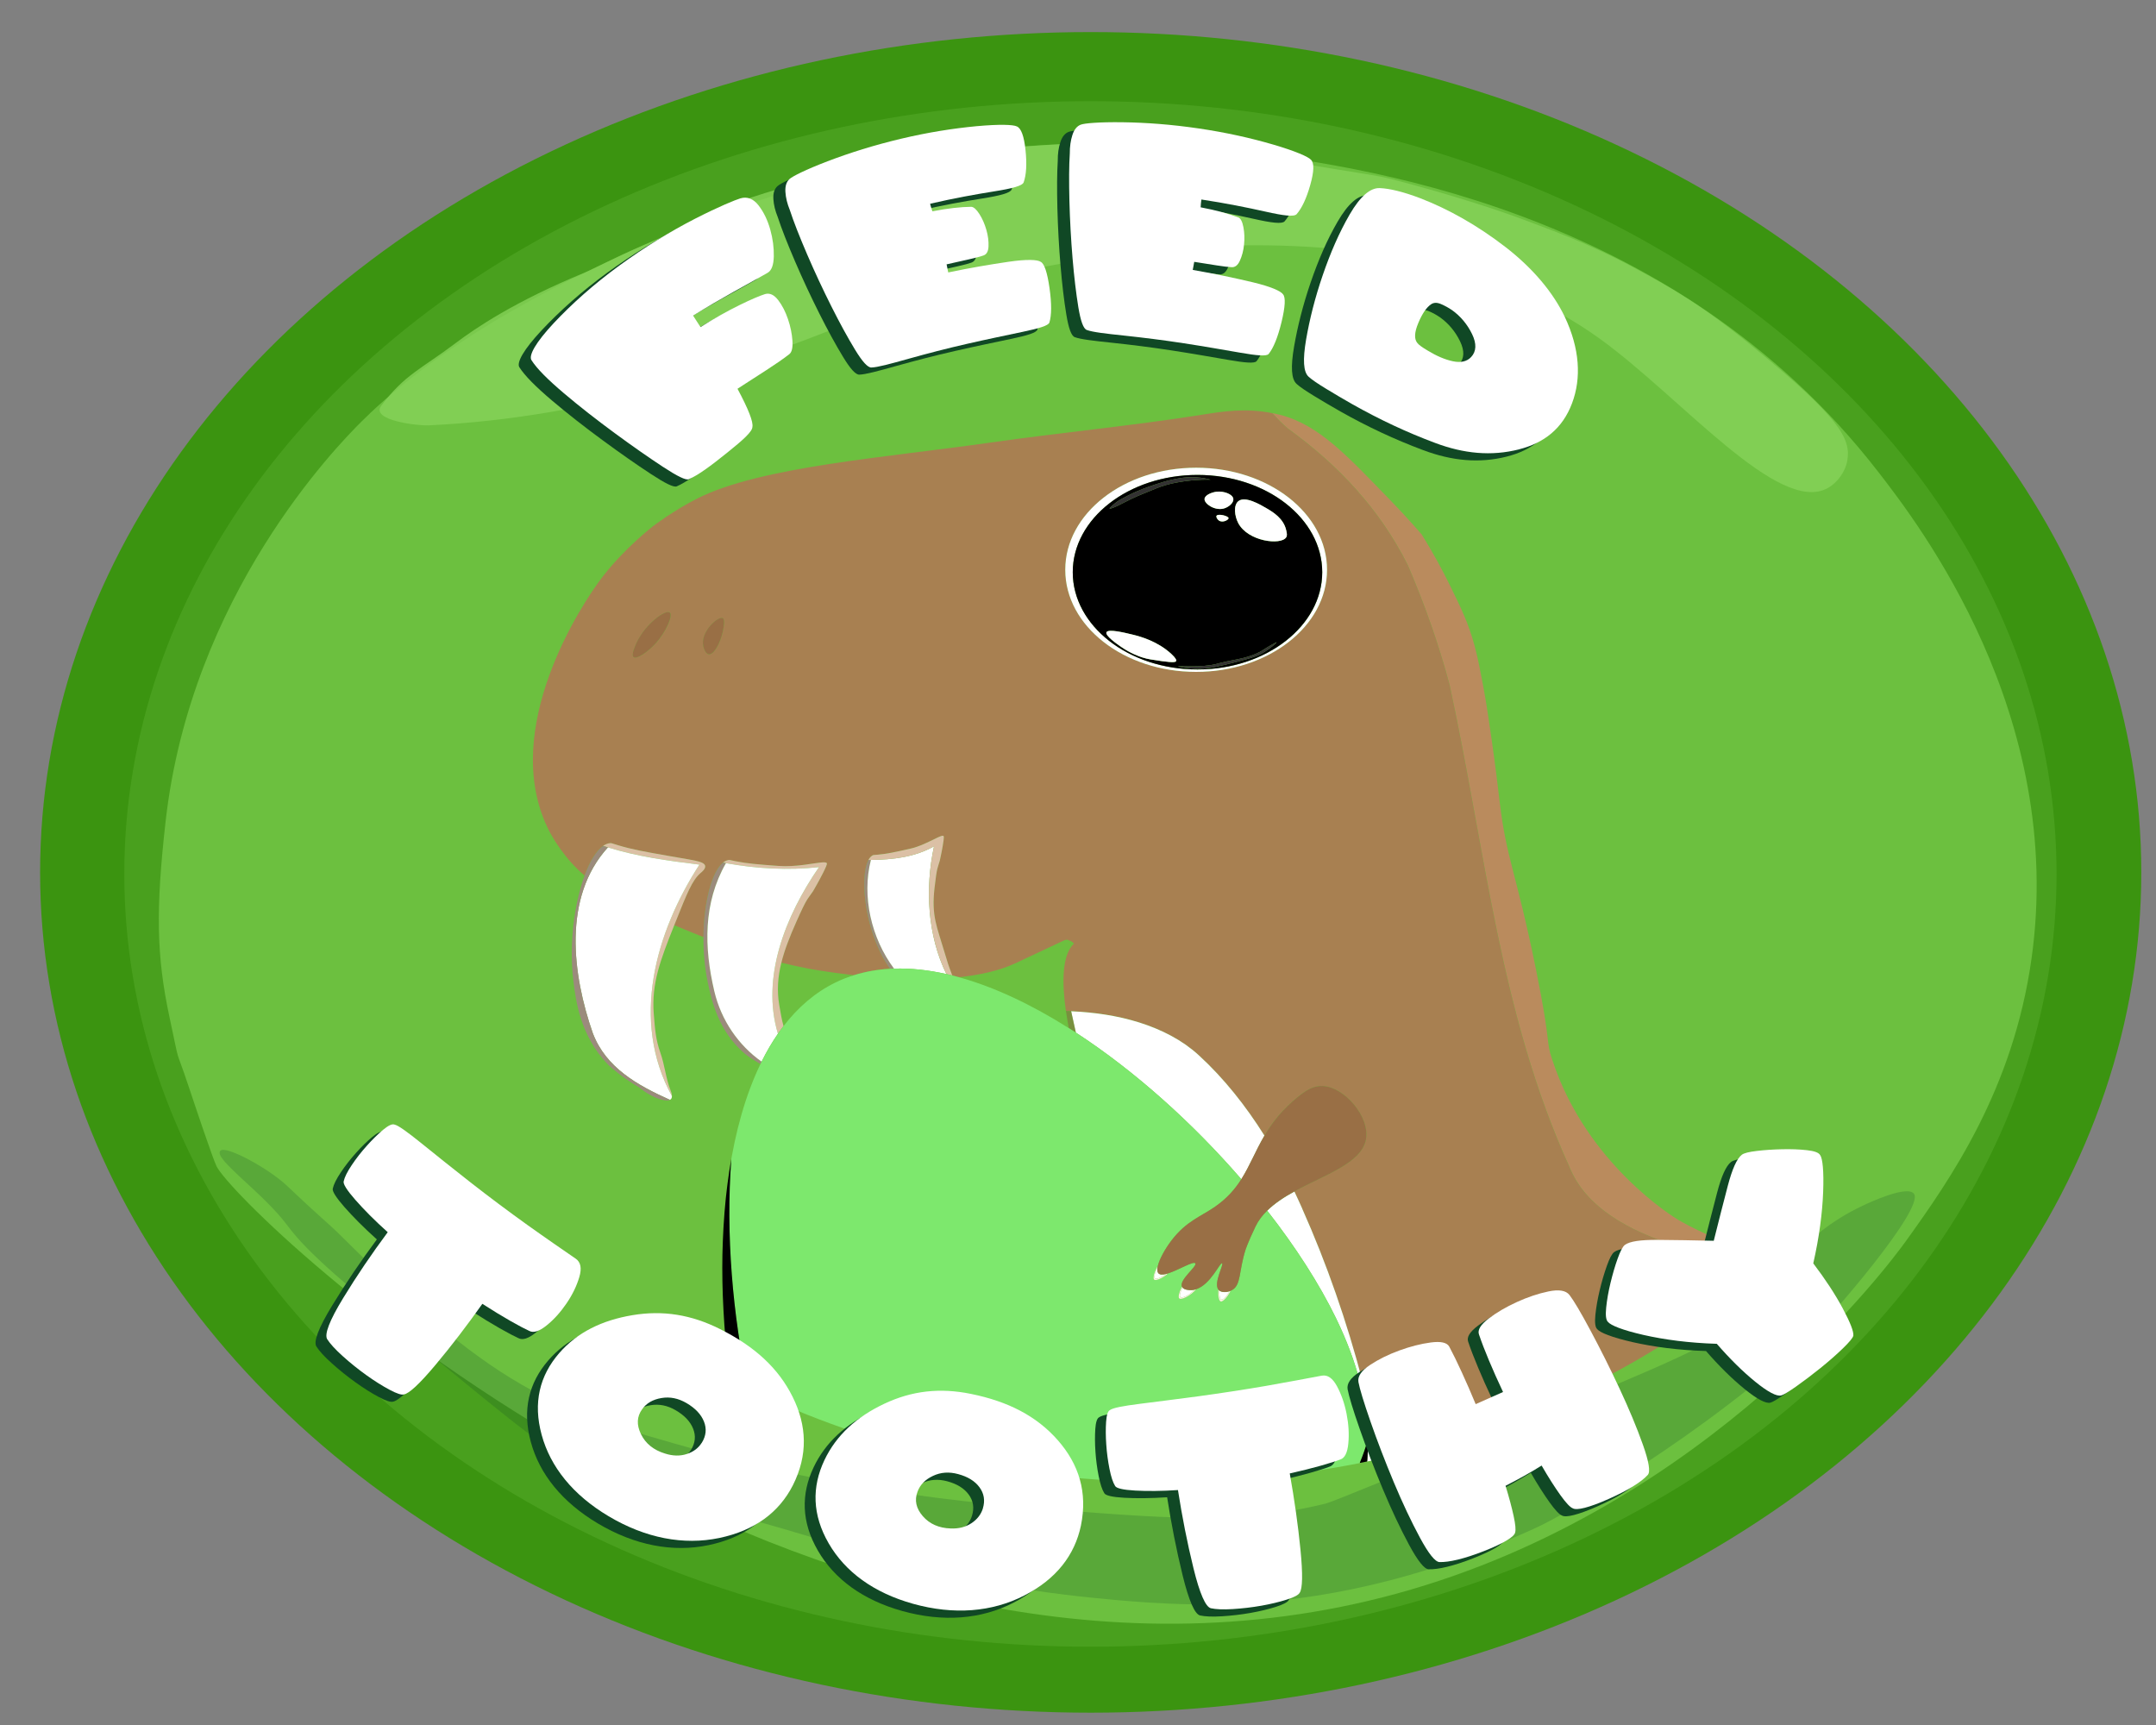 <?xml version="1.0" encoding="UTF-8"?><svg id="feed_toothy-2" xmlns="http://www.w3.org/2000/svg" width="550" height="440" viewBox="0 0 550 440"><rect x="0" y="0" width="550" height="440" fill="#808080" stroke="none"/><defs><style>.cls-1{opacity:.8;}.cls-1,.cls-2{fill:#86d359;}.cls-3{fill:#fff;}.cls-4{fill:#996f45;}.cls-5{fill:#3b9410;}.cls-6{fill:#ba8b5d;}.cls-7{fill:#fff0e3;}.cls-8{fill:#9b8b7c;}.cls-9{fill:#84613e;opacity:.5;}.cls-10{fill:#dbc0a5;}.cls-11,.cls-12{fill:#104825;}.cls-11,.cls-2{opacity:.2;}.cls-13{fill:none;}.cls-14{fill:#66bc39;}.cls-15{fill:#7de86d;}.cls-16{fill:#333232;}.cls-17{fill:#a88051;}</style></defs><g id="logo"><ellipse class="cls-5" cx="278.24" cy="222.52" rx="268.01" ry="214.34"/><g id="Layer_30"><path class="cls-14" d="m48.25,277.5c-4-12-2-4-5-18-3.36-15.69-3.53-27.53-1-50,6.49-57.7,43.73-95.77,50-102,4.86-4.83,21.25-20.54,55-37,24.12-11.76,86.09-41.98,168-32,28.53,3.48,111.09,13.53,164,82,10.12,13.09,47.74,61.77,39,124-4.69,33.43-20.74,56.32-32,72-3.97,5.53-50.3,68.23-130,90-151.49,41.38-295.32-97.64-301-109-1-2-5.93-16.8-7-20Z"/></g><ellipse class="cls-2" cx="278.17" cy="222.92" rx="246.46" ry="197.11"/><path class="cls-13" d="m198.78,256.3c.36,2.11.65,3.78,1.1,5.41,3.69-4.8,8.09-8.61,13.28-11.13,1.51-.73,3.08-1.34,4.67-1.84-6.62-.74-11.36-1.63-11.96-1.75-2.3-.45-4.47-.93-6.54-1.44-.91,3.65-1.16,7.1-.55,10.75Z"/><path class="cls-13" d="m286.93,259.78c.51.12,1.03.25,1.54.39-.51-.14-1.02-.27-1.54-.39Z"/><path class="cls-13" d="m293.55,261.82c.41.16.82.31,1.22.48-.4-.17-.81-.32-1.22-.48Z"/><path class="cls-13" d="m289.17,260.36c.48.14.96.27,1.43.42-.47-.15-.95-.29-1.43-.42Z"/><path class="cls-13" d="m291.39,261.04c.44.15.89.29,1.32.45-.44-.16-.88-.31-1.32-.45Z"/><path class="cls-13" d="m295.93,262.8c-.09-.04-.18-.08-.27-.12.09.04.17.08.26.12,0,0,0,0,0,0Z"/><path class="cls-13" d="m275.41,258.04c-1.17-.08-2.34-.15-3.49-.18.44.01.89.04,1.33.05.72.03,1.44.07,2.16.12Z"/><path class="cls-13" d="m185.87,349.18c-.03-.28-.07-.56-.1-.85-.1-.84-.2-1.69-.29-2.53-.04-.34-.07-.68-.11-1.03-.08-.83-.16-1.67-.24-2.5-.03-.3-.06-.6-.08-.9-.19-2.26-.35-4.53-.48-6.79-.01-.26-.03-.53-.04-.79-.04-.87-.08-1.73-.12-2.6-.01-.33-.02-.66-.04-.99-.03-.84-.05-1.68-.07-2.53,0-.29-.01-.58-.02-.87-.04-2.26-.04-4.5,0-6.73,0-.24.01-.48.02-.72.02-.87.04-1.74.08-2.6.01-.31.02-.62.04-.94.03-.83.08-1.66.12-2.49.02-.28.03-.55.05-.83.13-2.19.31-4.36.52-6.51.02-.22.05-.45.07-.67.09-.84.18-1.67.29-2.5.04-.3.07-.59.11-.89.1-.79.21-1.58.33-2.36.04-.26.08-.53.11-.79,1.54-10.16,4.14-19.5,7.94-27.37-2.17-1.24-3.63-2.32-4.07-2.7-6.64-5.73-8.37-13.43-9.33-18-.81-3.82-1.15-7.84-1.12-11.67-2.43-.97-4.88-1.98-7.45-3.05-3.56,8.91-5.83,14.89-5.24,22.55.31,4.02.52,6.65,1.7,10.03,1.1,3.1,1.37,6.47,2.58,9.53.11.27.37.91.36,1.48,0,.29-.06.56-.24.76-.07.08-.17.14-.27.2-.37.18-.85.18-1.29.11-3.26-.44-6.49-3.23-6.49-3.23-4.34-2.56-7.3-5.14-7.99-5.84-7.08-7.28-8.26-16.24-8.9-21.54-1.13-9.51.32-19.78,2.88-26.71-2.48-2.13-4.4-4.31-6.1-6.69-.67-.95-2.13-2.95-3.42-5.7-11.85-25.1,8.43-56.5,14.21-63.94,5.71-7.35,12.79-12.79,12.79-12.79,0,0,5.23-4.02,11.37-7.1,16.09-8.09,47.99-10.4,74.6-14.21,17.97-2.57,36.06-4.27,53.99-7.1,5.36-.85,11.06-1.79,17.96-.43.63.12,1.28.26,1.93.43,10.09,2.55,17.39,10.66,28.42,22.02,3.39,3.49,6.06,6.49,7.81,8.53,3.1,4.99,5.43,9.39,7.1,12.79,2.85,5.79,4.82,9.8,6.39,15.63.86,3.2,1.48,6.48,2.13,9.95.75,4,1.21,7.06,1.42,8.53,1.12,7.63,1.68,11.44,2.84,21.31,1.73,14.64,4.22,17.89,9.24,42.63,4.14,20.41,2.32,17.58,4.26,23.44,8.69,26.28,30.95,39.89,31.97,40.49,1.83,1.08,12.1,6.98,25.43,9.44,30.86-28.76,49.52-66.15,49.52-107.02,0-90.81-92.05-164.42-205.59-164.42S91.81,122.73,91.81,213.54c0,58.05,37.61,109.06,94.4,138.32-.12-.89-.24-1.78-.34-2.68Z"/><path class="cls-13" d="m271.92,257.87c-1.04-7.31-.98-14.14,1.96-17.08.24-.24-.65-.66-.71-.71-.68-.19-.71-.71-2.13,0,0,0-12.04,5.67-12.08,5.68-4.07,1.87-9.05,2.95-14.31,3.51,9.11,2.52,18.61,7.05,28,12.97-.28-1.46-.53-2.92-.73-4.37Z"/><path class="cls-13" d="m303.59,267.32c.2.16.41.3.61.46-.2-.16-.41-.31-.61-.46Z"/><path class="cls-13" d="m280.08,258.51c.62.08,1.25.17,1.87.27-.62-.1-1.24-.19-1.87-.27Z"/><path class="cls-13" d="m273.17,240.07c.31.09-.13-.1,0,0h0Z"/><path class="cls-13" d="m277.79,258.25c.66.07,1.32.14,1.97.22-.66-.08-1.31-.16-1.97-.22Z"/><path class="cls-13" d="m275.51,258.05c.69.05,1.38.11,2.07.18-.69-.07-1.38-.13-2.07-.18Z"/><path class="cls-13" d="m347.55,352.2c-3.96-15.05-9.04-29.76-15.35-43.9,6.3,14.15,11.39,28.85,15.35,43.9h0Z"/><path class="cls-13" d="m301.67,265.95c.26.18.53.34.79.52-.26-.18-.53-.35-.79-.52Z"/><path class="cls-13" d="m284.66,259.27c.55.11,1.1.23,1.65.35-.55-.13-1.1-.24-1.65-.35Z"/><path class="cls-13" d="m282.37,258.85c.59.1,1.18.2,1.76.31-.59-.11-1.17-.22-1.76-.31Z"/><path class="cls-4" d="m296.79,263.19c-.28-.13-.57-.26-.85-.39,0,0,0,0,0,0,.29.13.58.25.86.38Z"/><path class="cls-4" d="m299.73,264.74c.31.18.62.35.92.53-.3-.19-.61-.36-.92-.53Z"/><path class="cls-4" d="m297.73,263.66c.34.17.68.34,1.02.52-.33-.18-.68-.35-1.02-.52Z"/><path class="cls-17" d="m347.55,352.2c1.73,6.56,3.23,13.19,4.53,19.87,0,0,0,0,0,0-1.3-6.68-2.81-13.3-4.53-19.87h0Z"/><path class="cls-6" d="m396.07,270.62c-1.94-5.86-.12-3.04-4.26-23.44-5.02-24.73-7.51-27.98-9.24-42.63-1.16-9.87-1.72-13.68-2.84-21.31-.21-1.46-.67-4.52-1.42-8.53-.65-3.47-1.27-6.75-2.13-9.95-1.57-5.83-3.54-9.84-6.39-15.63-1.67-3.4-4-7.8-7.1-12.79-1.76-2.03-4.42-5.03-7.81-8.53-11.03-11.36-18.33-19.47-28.42-22.02-.66-.17-1.3-.3-1.93-.43,1.34,1.42,2.67,2.82,4.06,3.98,12.79,9.24,23.44,20.6,30.55,34.81,4.26,9.95,7.81,19.89,10.66,30.55,9.24,42.63,12.79,83.83,30.55,122.91,4.26,10.66,15.63,16.34,26.29,19.89,7.2,2.67,14.69,5.33,22.23,7.21,1.57-1.37,3.11-2.75,4.62-4.16-13.33-2.46-23.6-8.36-25.43-9.44-1.02-.6-23.28-14.21-31.97-40.49Z"/><path class="cls-17" d="m400.34,297.62c-17.76-39.07-21.31-80.28-30.55-122.91-2.84-10.66-6.39-20.6-10.66-30.55-7.1-14.21-17.76-25.58-30.55-34.81-1.4-1.16-2.72-2.56-4.06-3.98-6.9-1.36-12.6-.42-17.96.43-17.93,2.83-36.02,4.53-53.99,7.1-26.61,3.8-58.5,6.12-74.6,14.21-6.14,3.09-11.37,7.1-11.37,7.1,0,0-7.08,5.44-12.79,12.79-5.78,7.44-26.06,38.84-14.21,63.94,1.3,2.75,2.75,4.76,3.42,5.7,1.7,2.38,3.62,4.57,6.1,6.69,1.34-3.63,2.99-6.34,4.73-7.56.61-.43,1.23-.68,1.85-.71.14,0,.24,0,.38.04.25.06.64.21,1.68.52,3.42,1.04,6.5,1.59,12.53,2.65,4.58.81,7.22,1.17,8.54,1.67.57.21.89.45,1.01.77.02.05.04.11.05.16.13.76-.8,1.5-1.24,1.87-2.04,1.74-3.45,5.26-6.27,12.29-.13.33-.25.64-.38.95,2.57,1.07,5.02,2.09,7.45,3.05.07-8.81,2.11-16.66,4.97-18.99.38-.31.79-.53,1.21-.63.06-.01.13-.04.2-.05.32-.05.35.01,1.8.31,3.01.6,5.68.81,10.92,1.2,4.51.34,9.11-.77,11.22-.9.69-.05,1.11.01,1.18.26.03.11-.05.38-.2.74-.7,1.79-3.12,6.01-3.35,6.37-1.42,2.13-1.42,1.42-4.26,7.81-1.7,3.82-3.01,7.19-3.81,10.4,2.08.51,4.24.99,6.54,1.44.6.12,5.33,1.01,11.96,1.75,2.95-.92,6.02-1.46,9.21-1.64-.95-1.35-1.69-2.63-2.22-3.67-4.51-8.88-5.36-20.25-3.28-24.09.26-.48.56-.84.9-1.07.06-.04.12-.09.18-.11.22-.12.25-.07,1.35-.17,2.28-.2,4.23-.63,8.05-1.48,2.63-.58,5.08-1.88,6.72-2.68,1.09-.53,1.82-.84,1.99-.55.06.11.05.48-.01.99-.19,1.71-.89,4.98-.98,5.28-.55,1.96-.7,1.41-1.34,6.97-.82,7.11.6,9.75,2.61,16.57.7,2.37.95,3.2,1.92,5.71.57.14,1.14.29,1.71.45,5.27-.55,10.25-1.63,14.31-3.51.04-.02,12.08-5.68,12.08-5.68,1.42-.71,1.45-.19,2.13,0-.13-.1.31.09,0,0,.06.05.95.47.71.71-2.94,2.94-3,9.77-1.96,17.08,1.16.03,2.32.09,3.49.18.03,0,.07,0,.1,0,.69.05,1.38.11,2.07.18.07,0,.14.01.21.02.66.07,1.32.14,1.97.22.11.01.21.03.32.04.62.08,1.25.17,1.87.27.14.02.28.05.42.07.59.1,1.18.2,1.76.31.18.03.35.07.53.11.55.11,1.1.23,1.65.35.21.05.41.1.62.15.51.12,1.03.25,1.54.39.24.06.47.13.7.2.48.14.96.27,1.43.42.26.08.52.17.78.26.44.15.89.29,1.32.45.28.1.56.21.84.32.41.16.82.31,1.22.48.3.13.6.26.9.39.09.04.18.08.27.12.29.13.57.25.85.39.32.15.63.31.94.47.34.17.68.34,1.02.52.33.18.65.37.98.56.31.18.62.35.92.53.35.22.69.45,1.03.67.26.18.53.34.79.52.39.27.76.56,1.13.85.2.16.41.3.61.46.57.45,1.12.93,1.65,1.42,6.37,5.83,11.94,12.86,16.72,20.48,1.96-3.32,4.55-6.72,8.82-10.1,1.76-1.39,3.63-2.64,5.97-2.56,5.56.2,12.17,7.86,11.1,13.66-1.12,6.05-10.42,8.94-18.26,13.24.68,1.46,1.36,2.91,2.01,4.38,6.3,14.15,11.39,28.85,15.35,43.9,1.73,6.56,3.23,13.19,4.53,19.87,37.7-8.3,71.06-24.97,96.76-47.35-7.53-1.88-15.03-4.54-22.23-7.21-10.66-3.55-22.02-9.24-26.29-19.89Zm-233.02-133.56c-1.93,2.15-4.89,4.2-5.68,3.55-.67-.55.4-2.87.71-3.55,2.28-4.97,7.46-8.68,8.53-7.81.91.74-1.02,5-3.55,7.81Zm17.05-2.84c-.57,2.67-2.23,5.87-3.55,5.68-.79-.11-1.27-1.4-1.42-2.13-.74-3.64,3.84-7.68,4.97-7.1.69.35.24,2.45,0,3.55Zm120.77,10.16c-18.44,0-33.39-11.66-33.39-26.04s14.95-26.04,33.39-26.04,33.39,11.66,33.39,26.04-14.95,26.04-33.39,26.04Z"/><path class="cls-3" d="m274.46,263.39c15.15,9.85,29.93,23.21,42.21,37.4,2.19-3.46,3.61-7.22,5.9-11.11-4.78-7.62-10.35-14.64-16.72-20.48-.53-.49-1.08-.96-1.65-1.42-.2-.16-.41-.31-.61-.46-.37-.29-.74-.58-1.13-.85-.26-.18-.53-.35-.79-.52-.34-.23-.68-.46-1.03-.67-.3-.19-.61-.36-.92-.53-.33-.19-.65-.38-.98-.56-.33-.18-.68-.35-1.02-.52-.31-.16-.62-.32-.94-.47-.28-.13-.57-.26-.86-.38-.09-.04-.17-.08-.26-.12-.3-.13-.59-.27-.9-.39-.4-.17-.81-.32-1.22-.48-.28-.11-.56-.22-.84-.32-.44-.16-.88-.31-1.32-.45-.26-.09-.52-.17-.78-.26-.47-.15-.95-.29-1.43-.42-.23-.07-.47-.13-.7-.2-.51-.14-1.02-.27-1.54-.39-.21-.05-.41-.1-.62-.15-.55-.13-1.1-.24-1.65-.35-.18-.04-.35-.07-.53-.11-.59-.11-1.17-.22-1.76-.31-.14-.02-.28-.05-.42-.07-.62-.1-1.25-.19-1.87-.27-.11-.01-.21-.03-.32-.04-.66-.08-1.31-.16-1.97-.22-.07,0-.14-.01-.21-.02-.69-.07-1.38-.13-2.07-.18-.03,0-.07,0-.1,0-.72-.05-1.44-.09-2.16-.12.4,1.81.8,3.64,1.21,5.47Z"/><path class="cls-3" d="m332.21,308.3c-.65-1.47-1.33-2.93-2.01-4.38-2.59,1.42-5.01,3-6.93,4.89,7.24,9.26,13.29,18.65,17.57,27.47,5.43,11.19,7.98,21.41,8.14,30.74h0c.01.79,0,1.57-.02,2.34,0,.18-.01.36-.02.54-.03.77-.07,1.53-.13,2.28h0c-.02.21-.04.41-.06.62,1.11-.23,2.22-.48,3.33-.72-1.3-6.68-2.81-13.3-4.53-19.87-3.96-15.05-9.04-29.76-15.35-43.9Z"/><path class="cls-9" d="m274.46,263.39c-.41-1.83-.81-3.66-1.21-5.47-.44-.02-.89-.04-1.33-.05.21,1.45.46,2.91.73,4.37.6.38,1.21.76,1.81,1.15Z"/><path class="cls-3" d="m305.14,119.3c-18.44,0-33.39,11.66-33.39,26.04s14.95,26.04,33.39,26.04,33.39-11.66,33.39-26.04-14.95-26.04-33.39-26.04Zm.35,51.46c-17.57,0-31.82-11.11-31.82-24.81s14.25-24.81,31.82-24.81,31.82,11.11,31.82,24.81-14.25,24.81-31.82,24.81Z"/><path d="m305.48,121.14c-17.57,0-31.82,11.11-31.82,24.81s14.25,24.81,31.82,24.81,31.82-11.11,31.82-24.81-14.25-24.81-31.82-24.81Zm9.15,6.13c.12,1.01-1.22,2.12-2.45,2.45-2.27.61-4.99-1.19-4.9-2.45.07-.98,1.82-1.69,3.06-1.84,1.81-.21,4.14.59,4.29,1.84Zm-1.23,4.9c.02.43-1.48,1.27-2.45.61-.43-.3-.81-.92-.61-1.23.38-.61,3.04.05,3.06.61Zm-29.11-3.68c.71-.6,1.34-.95,1.84-1.23,2.15-1.18,3.68-1.84,3.68-1.84.68-.29,2.42-1.03,4.9-1.84,1.71-.56,2.77-.9,4.29-1.23,1.73-.37,3.65-.77,6.13-.61,1.56.1,2.82.38,3.68.61-3.34-.06-6.05.27-7.96.61-1.21.21-2.85.51-4.9,1.23-.44.15-1.31.51-3.06,1.23-2.14.87-3.23,1.32-4.29,1.84-1.79.88-2.45,1.23-2.45,1.23-.29.15-.67.36-1.23.61-.45.2-1.74.78-1.84.61-.09-.14.69-.78,1.23-1.23Zm15.73,40.14c-.11.22-.51.45-3.68,0-2.41-.34-3.62-.52-4.89-.92-.87-.28-3.06-1.04-5.52-2.75-1.07-.74-4.05-2.82-3.68-3.68.4-.93,4.54.08,6.74.61,1.99.48,6.33,1.69,9.8,4.9,1.17,1.08,1.35,1.58,1.23,1.84Zm22.57-2.35c-1.35.85-2.7,1.42-6.74,2.45-4.71,1.2-7.07,1.8-9.8,1.84-3.17.04-5.52-.5-5.51-.61.01-.17,6.03.39,9.8-.61.34-.09,1.19-.34,2.45-.61,1.3-.28,1.66-.3,3.06-.61,1.13-.25,1.71-.38,2.45-.61.76-.24,1.82-.57,3.06-1.23,1-.53,1.24-.82,3.06-1.84,1.12-.63,1.21-.63,1.23-.61.08.11-1.55,1.5-3.06,2.45Zm5.51-29.21c-1.33,2.07-9.78,1.09-12.25-3.68-.9-1.74-1.24-4.44,0-5.51,1.71-1.48,5.61.81,7.35,1.84,1.54.91,4.23,2.54,4.9,5.51.18.79.31,1.36,0,1.84Z"/><path class="cls-3" d="m323.21,129.71c-1.75-1.03-5.64-3.32-7.35-1.84-1.24,1.08-.9,3.77,0,5.51,2.47,4.77,10.93,5.75,12.25,3.68.31-.48.18-1.04,0-1.84-.67-2.97-3.36-4.61-4.9-5.51Z"/><path class="cls-3" d="m310.35,131.55c-.19.3.18.93.61,1.23.97.66,2.47-.18,2.45-.61-.02-.57-2.68-1.22-3.06-.61Z"/><path class="cls-3" d="m307.28,127.26c-.08,1.26,2.63,3.06,4.9,2.45,1.23-.33,2.57-1.44,2.45-2.45-.15-1.25-2.47-2.05-4.29-1.84-1.24.15-3,.86-3.06,1.84Z"/><path class="cls-3" d="m298.8,166.79c-3.48-3.21-7.82-4.42-9.8-4.9-2.2-.54-6.33-1.54-6.74-.61-.37.86,2.61,2.93,3.68,3.68,2.46,1.71,4.65,2.48,5.52,2.75,1.27.41,2.48.58,4.89.92,3.17.45,3.57.22,3.68,0,.12-.26-.06-.76-1.23-1.84Z"/><path class="cls-16" d="m284.91,129.1c.55-.25.94-.46,1.23-.61,0,0,.66-.35,2.45-1.23,1.06-.52,2.15-.96,4.29-1.84,1.75-.72,2.63-1.07,3.06-1.23,2.06-.71,3.69-1.01,4.9-1.23,1.92-.34,4.63-.67,7.96-.61-.85-.23-2.12-.52-3.68-.61-2.47-.15-4.4.24-6.13.61-1.52.32-2.58.67-4.29,1.23-2.49.81-4.22,1.54-4.9,1.84,0,0-1.52.66-3.68,1.84-.5.27-1.12.63-1.84,1.23-.54.45-1.31,1.08-1.23,1.23.1.17,1.39-.41,1.84-.61Z"/><path class="cls-16" d="m324.44,164.44c-1.82,1.02-2.06,1.3-3.06,1.84-1.24.66-2.3.99-3.06,1.23-.74.23-1.32.36-2.45.61-1.41.31-1.77.33-3.06.61-1.26.28-2.11.52-2.45.61-3.77,1.01-9.79.44-9.8.61,0,.11,2.35.65,5.51.61,2.73-.03,5.09-.63,9.8-1.84,4.04-1.03,5.39-1.6,6.74-2.45,1.51-.95,3.14-2.34,3.06-2.45-.01-.02-.11-.01-1.23.61Z"/><path class="cls-4" d="m162.34,164.06c-.31.68-1.38,3-.71,3.55.79.65,3.75-1.41,5.68-3.55,2.54-2.82,4.46-7.08,3.55-7.81-1.06-.86-6.24,2.84-8.53,7.81Z"/><path class="cls-4" d="m184.36,157.66c-1.14-.58-5.71,3.46-4.97,7.1.15.73.63,2.02,1.42,2.13,1.33.18,2.98-3.01,3.55-5.68.24-1.1.69-3.2,0-3.55Z"/><path class="cls-10" d="m178.65,222.74c.45-.37,1.37-1.11,1.24-1.87,0-.05-.03-.11-.05-.16-.12-.31-.45-.55-1.01-.77-1.32-.5-3.96-.86-8.54-1.67-6.03-1.06-9.11-1.62-12.53-2.65-1.04-.31-1.43-.46-1.68-.52-.14-.04-.24-.04-.38-.04-.62.03-1.24.28-1.85.71.41.13.81.24,1.22.37,7.68,2.36,15.32,3.4,23.36,4.39-11.14,17.17-17.64,39.71-7.02,59.04,0-.57-.25-1.21-.36-1.48-1.21-3.06-1.48-6.43-2.58-9.53-1.19-3.37-1.39-6.01-1.7-10.03-.59-7.66,1.68-13.64,5.24-22.55.13-.32.25-.63.38-.95,2.81-7.03,4.22-10.55,6.27-12.29Z"/><path class="cls-3" d="m178.43,220.54c-8.04-.99-15.68-2.02-23.36-4.39-11.6,12.75-9.06,32.47-3.84,47.41,3.36,8.79,11.37,13.25,19.67,16.98.1-.06.19-.12.27-.2.18-.2.24-.47.24-.76-10.62-19.33-4.12-41.86,7.02-59.04Z"/><path class="cls-8" d="m151.24,263.56c-5.22-14.94-7.76-34.66,3.84-47.41-.41-.12-.81-.23-1.22-.37-1.74,1.21-3.38,3.93-4.73,7.56-2.56,6.93-4.01,17.19-2.88,26.71.64,5.3,1.82,14.25,8.9,21.54.69.7,3.65,3.28,7.99,5.84,0,0,3.23,2.79,6.49,3.23.44.06.92.07,1.29-.11-8.3-3.72-16.32-8.19-19.67-16.98Z"/><path class="cls-10" d="m208.93,221.18c-8.63,12.5-14.79,28.19-10.48,42.49.46-.67.94-1.32,1.43-1.96-.46-1.62-.74-3.29-1.1-5.41-.61-3.65-.36-7.1.55-10.75.8-3.21,2.11-6.58,3.81-10.4,2.84-6.39,2.84-5.68,4.26-7.81.23-.36,2.65-4.58,3.35-6.37.15-.36.23-.63.2-.74-.07-.25-.49-.31-1.18-.26-2.1.14-6.71,1.24-11.22.9-5.24-.39-7.91-.6-10.92-1.2-1.46-.29-1.48-.36-1.8-.31-.06.01-.14.04-.2.05-.42.11-.82.32-1.21.63.25.05.5.09.75.13,7.92,1.41,15.84,1.85,23.75,1Z"/><path class="cls-8" d="m182.23,252.86c-2.66-11.28-2.83-22.56,2.95-32.69-.25-.04-.5-.08-.75-.13-2.87,2.34-4.9,10.18-4.97,18.99-.03,3.83.31,7.85,1.12,11.67.97,4.57,2.7,12.27,9.33,18,.44.38,1.9,1.46,4.07,2.7.1-.21.21-.42.31-.63-5.83-4.12-10.3-10.47-12.05-17.92Z"/><path class="cls-3" d="m208.93,221.18c-7.91.85-15.83.41-23.75-1-5.78,10.12-5.61,21.41-2.95,32.69,1.76,7.45,6.22,13.81,12.05,17.92,1.26-2.54,2.65-4.92,4.17-7.12-4.31-14.3,1.85-29.99,10.48-42.49Z"/><path class="cls-8" d="m222.17,219.34c-.21,0-.41,0-.62,0-2.09,3.85-1.23,15.21,3.28,24.09.53,1.04,1.27,2.32,2.22,3.67.34-.02.69-.03,1.03-.04-5.8-7.73-8.27-18.44-5.9-27.73Z"/><path class="cls-3" d="m238.27,215.87c-4.9,2.76-10.41,3.4-16.1,3.47-2.37,9.29.1,20,5.9,27.73,4.29-.14,8.77.35,13.36,1.39-4.81-9.79-5.49-21.78-3.16-32.58Z"/><path class="cls-10" d="m238.27,215.87c-2.33,10.8-1.65,22.8,3.16,32.58.5.11,1,.24,1.5.36-.97-2.51-1.22-3.35-1.92-5.71-2.01-6.81-3.43-9.46-2.61-16.57.63-5.56.79-5.01,1.34-6.97.08-.3.78-3.57.98-5.28.06-.51.07-.88.01-.99-.17-.29-.9.02-1.99.55-1.64.79-4.09,2.1-6.72,2.68-3.82.85-5.77,1.28-8.05,1.48-1.1.1-1.13.05-1.35.17-.07.03-.12.07-.18.11-.34.23-.64.59-.9,1.07.21,0,.41,0,.62,0,5.69-.07,11.2-.71,16.1-3.47Z"/><path class="cls-15" d="m184.3,320.07c-.04,2.23-.04,4.48,0,6.73-.04-2.26-.04-4.5,0-6.73Z"/><path class="cls-15" d="m185.05,341.37c-.19-2.26-.35-4.53-.48-6.79.12,2.26.28,4.53.48,6.79Z"/><path class="cls-15" d="m184.6,312.5c.13-2.19.31-4.36.52-6.51-.22,2.14-.39,4.31-.52,6.51Z"/><path class="cls-15" d="m184.38,330.2c-.03-.84-.05-1.68-.07-2.53.02.84.04,1.68.07,2.53Z"/><path class="cls-15" d="m185.59,301.93c.1-.79.21-1.58.33-2.36-.11.78-.22,1.57-.33,2.36Z"/><path class="cls-15" d="m185.2,305.32c.09-.84.18-1.67.29-2.5-.1.83-.2,1.66-.29,2.5Z"/><path class="cls-15" d="m184.32,319.35c.02-.87.04-1.74.08-2.6-.03.86-.06,1.73-.08,2.6Z"/><path class="cls-15" d="m184.43,315.81c.03-.83.08-1.66.12-2.49-.05.83-.09,1.66-.12,2.49Z"/><path class="cls-15" d="m184.54,333.79c-.04-.87-.08-1.73-.12-2.6.03.87.07,1.73.12,2.6Z"/><path class="cls-15" d="m185.37,344.78c-.08-.83-.16-1.67-.24-2.5.08.83.15,1.67.24,2.5Z"/><path class="cls-15" d="m185.77,348.34c-.1-.84-.2-1.69-.29-2.53.09.85.19,1.69.29,2.53Z"/><path class="cls-15" d="m186.21,351.86h0c-.12-.89-.24-1.78-.35-2.68.11.89.22,1.79.34,2.68Z"/><path class="cls-15" d="m348.94,369.89c-.03.77-.07,1.53-.13,2.28.06-.75.1-1.52.13-2.28Z"/><path class="cls-15" d="m348.98,367.01c.01.79,0,1.56-.02,2.34.02-.77.03-1.55.02-2.34Z"/><path class="cls-15" d="m340.84,336.28c-4.28-8.82-10.33-18.21-17.57-27.47-1.23,1.21-2.25,2.54-2.98,4.05-1.99,4.16-2.56,5.97-2.56,5.97-1.74,5.58-1.09,8.91-3.41,10.24-.12.07-.25.13-.39.19-.74,1.52-1.97,2.85-2.52,2.68-.48-.15-.71-1.54-.61-3.01-1.27-1.69,1.47-6.42.96-6.69-.54-.28-2.9,5.43-6.64,6.62-1.24,1.55-3.73,2.81-4.28,2.34-.38-.33-.02-1.7.67-3.01-.77-1.73,3.94-5.18,3.42-5.94-.46-.67-4.24,1.7-6.94,2.56-1.31,1.18-3.11,1.98-3.57,1.59-.43-.37.08-2.05.94-3.49.44-1.83,1.94-4.49,3.59-6.63,3.74-4.84,7.38-5.95,11.1-8.53,3.03-2.11,5.03-4.45,6.62-6.96-12.28-14.19-27.05-27.54-42.21-37.4-.6-.39-1.21-.77-1.81-1.15-9.39-5.92-18.89-10.46-28-12.97-.57-.16-1.14-.31-1.71-.45-.5-.13-1-.25-1.5-.36-4.59-1.04-9.07-1.52-13.36-1.39-.34.01-.69.02-1.03.04-3.19.18-6.26.72-9.21,1.64-1.6.5-3.16,1.1-4.67,1.84-5.19,2.52-9.59,6.33-13.28,11.13-.49.64-.97,1.29-1.43,1.96-1.52,2.2-2.91,4.58-4.17,7.12-.1.21-.21.41-.31.63-3.8,7.87-6.4,17.21-7.94,27.37.16-1.02.32-2.04.5-3.04-1.42,18.93.31,39.66,4.36,58.47,31.06,15.08,67.52,23.76,106.51,23.76,17.06,0,33.62-1.67,49.47-4.8.83-2,1.54-4.04,2.11-6.14-.16-9.32-2.71-19.54-8.14-30.74Z"/><path class="cls-15" d="m348.75,372.79s0,0,0,0c.02-.21.04-.41.06-.62-.02.21-.05.41-.06.62Z"/><path d="m348.82,372.17c.06-.75.1-1.52.13-2.28,0-.18.01-.36.02-.54.02-.77.03-1.55.02-2.34h0s0,0,0,0c-.57,2.1-1.28,4.15-2.11,6.14.63-.12,1.26-.24,1.89-.37.02-.21.05-.41.06-.62h0Z"/><path d="m186.53,295.74c-.18,1.01-.34,2.02-.5,3.04-.04.26-.08.52-.11.79-.11.78-.22,1.57-.33,2.36-.04.3-.08.59-.11.89-.1.83-.2,1.66-.29,2.5-.02.22-.05.45-.07.67-.22,2.14-.39,4.32-.52,6.51-.02.27-.03.55-.05.83-.05.83-.09,1.66-.12,2.49-.01.31-.03.62-.04.94-.03.86-.06,1.73-.08,2.6,0,.24-.01.48-.02.72-.04,2.23-.04,4.48,0,6.73,0,.29.01.58.02.87.02.84.04,1.68.07,2.53.01.33.02.66.04.99.03.87.07,1.73.12,2.6.01.26.02.53.04.79.12,2.26.28,4.53.48,6.79.03.3.05.6.08.9.08.83.15,1.67.24,2.5.03.34.07.68.11,1.03.09.85.19,1.69.29,2.53.03.28.07.56.1.85.11.89.23,1.79.35,2.68,1.55.8,3.1,1.58,4.68,2.34-4.05-18.81-5.78-39.54-4.36-58.47Z"/><path class="cls-7" d="m294.62,326.08c-.35-.31,0-1.61.67-2.81.02-.12.04-.24.07-.36-.86,1.44-1.36,3.11-.94,3.49.45.4,2.26-.41,3.57-1.59-.2.06-.39.12-.57.16-1.11.87-2.44,1.43-2.8,1.11Z"/><path class="cls-3" d="m294.62,326.08c.36.31,1.69-.24,2.8-1.11-.83.2-1.52.21-1.88-.16-.31-.31-.37-.85-.25-1.54-.66,1.2-1.02,2.5-.67,2.81Z"/><path class="cls-7" d="m301.12,330.87c-.32-.27-.04-1.38.52-2.46-.05-.06-.09-.11-.13-.18,0-.01,0-.02,0-.03-.69,1.31-1.05,2.68-.67,3.01.55.47,3.04-.79,4.28-2.34-.15.05-.29.08-.44.12-1.08,1.27-3.1,2.27-3.55,1.88Z"/><path class="cls-3" d="m301.12,330.87c.45.39,2.47-.61,3.55-1.88-.2.04-.4.08-.6.09-.78.06-1.95-.07-2.43-.67-.55,1.08-.83,2.19-.52,2.46Z"/><path class="cls-7" d="m311.57,331.49c-.38-.12-.58-1.15-.54-2.3-.05-.04-.1-.06-.14-.1-.04-.04-.07-.1-.1-.14-.1,1.47.13,2.86.61,3.01.55.17,1.78-1.16,2.52-2.68-.1.04-.2.07-.3.11-.64,1.22-1.61,2.25-2.06,2.11Z"/><path class="cls-3" d="m311.57,331.49c.45.14,1.42-.89,2.06-2.11-.93.31-1.99.28-2.59-.19-.04,1.15.15,2.18.54,2.3Z"/><path class="cls-4" d="m310.05,307.74c-3.71,2.58-7.36,3.69-11.1,8.53-1.66,2.15-3.15,4.8-3.59,6.63-.03.13-.05.24-.07.36-.12.69-.06,1.23.25,1.54.37.37,1.05.36,1.88.16.18-.04.37-.1.57-.16,2.7-.86,6.48-3.22,6.94-2.56.52.76-4.19,4.21-3.42,5.94,0,.01,0,.02,0,.03.03.07.08.12.13.18.48.6,1.65.73,2.43.67.2-.02.4-.05.6-.09.15-.03.3-.07.44-.12,3.74-1.19,6.1-6.9,6.64-6.62.51.27-2.22,5-.96,6.69.04.05.06.1.1.14.04.04.09.07.14.1.61.48,1.66.5,2.59.19.1-.03.2-.07.3-.11.13-.06.26-.12.39-.19,2.33-1.34,1.67-4.66,3.41-10.24,0,0,.57-1.82,2.56-5.97.72-1.51,1.75-2.85,2.98-4.05,1.92-1.89,4.34-3.47,6.93-4.89,7.84-4.3,17.13-7.19,18.26-13.24,1.08-5.8-5.53-13.46-11.1-13.66-2.35-.08-4.22,1.17-5.97,2.56-4.27,3.38-6.86,6.79-8.82,10.1-2.29,3.89-3.71,7.65-5.9,11.11-1.59,2.5-3.58,4.84-6.62,6.96Z"/><path class="cls-1" d="m109.25,108.5c43-2,79.63-15.14,107-26,49.58-19.68,138.99-34.34,192,4,20.63,14.92,45.49,44.91,58,38,2.38-1.31,4.48-4.06,5-7,.99-5.64-2-11-24-29-13.22-10.82-20.78-15-30-20-11.88-6.44-22-10-30-13-2.97-1.11-16.18-5.71-33-10-3.64-.93-11.72-1.92-21.86-3.77-26.79-4.88-48.57-5.19-53.14-5.23,0,0-47.01.3-88,14-2.82.94-13,6-27,12-7.4,3.17-12.71,6.06-15,7-17.83,7.31-28.02,14.24-33,18-8.77,6.63-13,8-19,16-2.82,3.76,9.46,5.12,12,5Z"/><path class="cls-11" d="m56.25,293.5c-2.12,1.88,10.83,10.68,17,19,5.51,7.42,14.52,14.83,39,35,18.62,15.34,27.93,23.01,38,28,8.73,4.32,9.41,3.06,41,12,29.14,8.24,29.25,9.39,45,13,20.03,4.6,35.55,6.35,42,7,5.82.58,21.51,2.29,37.18,1.58,19.8-.89,45.97-5.3,76.82-19.58,6.77-3.13,42.11-23.05,71-50,2.91-2.71,27.82-31.15,25-35-1.7-2.32-11.63,2.36-13,3-16.54,7.78-22.51,19.78-31,29-5.14,5.58-20.83,12.13-52,25-34.79,14.37-52.23,21.56-54,22-21.96,5.44-39.98,3.96-76,1-42.79-3.52-71.98-11.21-82-14-23.09-6.42-35.04-9.84-50-19-13.93-8.52-29.78-22.78-44-37-2-2-5.32-4.68-13-12-4.56-4.35-15.48-10.35-17-9Z"/></g><path class="cls-12" d="m173.72,82.31c.23.36.55.85.95,1.47.4.62.71,1.11.95,1.47,3.5-2.22,6.83-4.07,9.93-5.6,3.1-1.53,5.3-2.43,6.54-2.82,1.19-.34,2.31.18,3.35,1.54,1.04,1.36,1.87,2.99,2.5,4.86.64,1.88,1.01,3.71,1.13,5.5.13,1.79-.14,2.94-.82,3.45-1.56,1.21-3.52,2.56-5.88,4.08-2.36,1.53-4.79,3.09-7.31,4.72,2.78,5.21,4.06,8.45,3.8,9.75-.04,1.16-2.26,3.23-6.49,6.6-4.21,3.39-7.38,5.72-9.73,6.72-.76.33-2.93-.75-6.61-3.16-3.68-2.41-7.77-5.27-12.27-8.58-4.51-3.31-8.85-6.68-12.98-10.18-4.13-3.5-6.91-6.3-8.29-8.46-.73-1.2,1.06-4.47,5.68-9.42,4.63-4.93,10.2-9.92,16.74-14.69,6.54-4.77,13.02-8.71,19.3-11.94,6.29-3.21,10.2-4.77,11.57-5.2,1.77-.53,3.33.08,4.66,1.8,1.33,1.71,2.3,3.77,2.97,6.13.67,2.36.97,4.66.91,6.88-.05,2.22-.57,3.6-1.59,4.18-2.38,1.37-5.27,2.95-8.64,4.83-3.37,1.88-6.83,3.9-10.36,6.08Z"/><path class="cls-12" d="m238.84,71.31c5.65-1.19,10.78-2.04,15.38-2.72,4.61-.67,7.36-.57,8.21.02.92.47,1.67,2.72,2.24,6.72.57,4,.53,6.93-.04,8.76-.26.79-2.55,1.48-6.8,2.37-4.25.9-8.98,1.87-14.19,3.06-5.21,1.19-10.18,2.48-14.93,3.81-4.75,1.33-7.88,2.18-9.48,2.23-.94.05-2.32-1.48-4.19-4.57-1.88-3.09-3.89-6.77-6.04-11.05-2.15-4.28-4.22-8.7-6.18-13.26-1.96-4.56-3.44-8.33-4.41-11.3-.65-1.59-1.03-3.12-1.12-4.62-.09-1.49.26-2.59,1.07-3.3.8-.69,3.99-2.32,9.67-4.5,5.69-2.17,11.96-4.14,18.8-5.76,6.84-1.62,13.27-2.63,19.2-3.19,5.94-.54,9.37-.4,10.28.05,1.11.44,1.86,2.46,2.23,6.05.38,3.59.2,6.33-.47,8.22-.35.89-2.87,1.57-7.56,2.31-4.68.74-10.13,1.72-16.3,3.15.06.28.14.6.26.97.11.37.22.69.31.96,4.01-.78,7.33-1.12,9.91-1.15.62.03,1.32.64,2.09,1.85.76,1.2,1.35,2.56,1.78,4.05.43,1.49.6,2.91.54,4.24-.06,1.33-.55,2.1-1.46,2.33-.64.24-1.82.53-3.53.93-1.71.39-3.62.81-5.7,1.28.06.3.13.65.21,1.05.08.4.15.74.21,1.02Z"/><path class="cls-12" d="m301.21,70.68c5.68.98,10.79,2.08,15.34,3.16,4.56,1.09,7.11,2.21,7.69,3.07.69.78.56,3.15-.39,7.08-.96,3.93-2.08,6.63-3.29,8.13-.53.63-2.95.42-7.26-.33-4.31-.74-9.09-1.59-14.37-2.4-5.29-.81-10.35-1.44-15.22-1.96-4.86-.51-8.05-.88-9.53-1.43-.87-.3-1.58-2.23-2.16-5.79-.59-3.56-1.08-7.73-1.48-12.5-.4-4.77-.67-9.64-.8-14.61-.12-4.97-.1-9.01.1-12.13-.02-1.72.2-3.28.66-4.7.46-1.42,1.19-2.31,2.19-2.66,1-.34,4.5-.67,10.53-.6,6.02.08,12.54.56,19.48,1.58,6.94,1.02,13.3,2.44,19.04,4.12,5.75,1.69,8.91,3.1,9.6,3.85.88.82.83,2.98-.16,6.45-.98,3.48-2.16,5.95-3.49,7.46-.66.7-3.28.39-7.93-.66-4.65-1.04-10.09-2.14-16.35-3.09-.05.28-.09.61-.12.99-.03.38-.06.72-.07,1,4.02.75,7.23,1.66,9.65,2.59.56.26,1,1.08,1.26,2.49.27,1.4.31,2.87.16,4.42-.16,1.55-.52,2.92-1.07,4.13-.55,1.21-1.29,1.75-2.23,1.63-.69-.02-1.9-.18-3.64-.44-1.74-.27-3.66-.58-5.77-.91-.05.31-.12.66-.19,1.05-.07.4-.14.74-.19,1.02Z"/><path class="cls-12" d="m384.44,116.45c-7.1,1.8-14.11,1.1-21.4-1.64-7.32-2.74-14.19-5.96-21.06-9.84-2.34-1.33-4.57-2.64-6.7-3.94-2.13-1.3-3.65-2.31-4.51-3.1-1.36-1.21-1.54-4.36-.65-9.51.89-5.15,2.26-10.62,4.23-16.37,1.97-5.75,4.22-10.95,6.89-15.53,2.66-4.58,5.25-6.83,7.69-6.71,2.45.1,5.94.91,10.41,2.62,7.13,2.77,14.45,6.86,21.6,12.38,7.15,5.53,12.21,11.67,15.17,17.82,3.84,8.14,4.28,15.64,1.86,22.07-2.43,6.47-7.15,10.13-13.52,11.74Zm-22.44-37.01c-1.2.82-2.27,2.42-3.26,4.78-.99,2.36-1.08,4.04-.28,5.05.35.49,1.25,1.14,2.67,1.98,2.3,1.4,4.43,2.31,6.44,2.73,2.01.42,3.56.08,4.65-1.08,1.33-1.42,1.44-3.38.23-5.87-1.21-2.49-2.93-4.54-5.1-6.09-.89-.61-1.83-1.13-2.84-1.56-1.01-.43-1.86-.4-2.51.07Z"/><path class="cls-3" d="m176.8,80.49c.23.36.55.85.95,1.47.4.62.72,1.11.95,1.47,3.5-2.22,6.82-4.07,9.93-5.6,3.1-1.53,5.3-2.43,6.54-2.82,1.19-.34,2.31.18,3.35,1.54,1.04,1.36,1.87,2.99,2.5,4.86.64,1.88,1.01,3.71,1.13,5.5.12,1.79-.14,2.93-.82,3.45-1.56,1.21-3.53,2.56-5.88,4.08-2.35,1.53-4.79,3.09-7.31,4.72,2.78,5.21,4.06,8.45,3.8,9.75-.03,1.16-2.27,3.23-6.49,6.6-4.21,3.39-7.38,5.72-9.73,6.72-.75.33-2.93-.75-6.61-3.16-3.67-2.41-7.77-5.27-12.27-8.58-4.5-3.31-8.85-6.68-12.98-10.18-4.13-3.5-6.92-6.29-8.29-8.46-.73-1.2,1.06-4.47,5.68-9.42,4.63-4.93,10.2-9.92,16.74-14.69,6.54-4.77,13.02-8.71,19.3-11.94,6.29-3.21,10.2-4.77,11.57-5.2,1.77-.53,3.34.09,4.66,1.8,1.33,1.72,2.3,3.77,2.97,6.13.66,2.37.96,4.66.91,6.88-.06,2.22-.57,3.6-1.59,4.18-2.38,1.37-5.27,2.95-8.64,4.83-3.37,1.88-6.83,3.9-10.36,6.08Z"/><path class="cls-3" d="m241.91,69.49c5.65-1.19,10.78-2.04,15.38-2.72,4.6-.67,7.36-.57,8.21.02.92.47,1.67,2.72,2.24,6.72.56,4.01.53,6.93-.04,8.76-.26.78-2.55,1.48-6.8,2.37-4.25.9-8.98,1.87-14.19,3.06-5.22,1.19-10.18,2.48-14.93,3.81-4.75,1.33-7.88,2.18-9.48,2.23-.93.05-2.31-1.48-4.19-4.57-1.88-3.09-3.89-6.77-6.04-11.05-2.15-4.28-4.22-8.7-6.18-13.26-1.96-4.56-3.44-8.33-4.41-11.3-.65-1.59-1.03-3.12-1.12-4.62-.09-1.49.27-2.6,1.07-3.3.81-.69,3.98-2.32,9.67-4.5,5.69-2.17,11.96-4.14,18.8-5.76,6.83-1.62,13.27-2.63,19.2-3.19,5.94-.54,9.37-.4,10.28.05,1.11.44,1.86,2.46,2.23,6.05.38,3.59.2,6.33-.47,8.22-.34.89-2.88,1.57-7.56,2.31-4.68.75-10.13,1.72-16.3,3.15.05.28.15.6.26.97.12.37.21.69.31.96,4.01-.78,7.33-1.12,9.91-1.15.62.03,1.32.64,2.09,1.85.77,1.2,1.35,2.56,1.78,4.05.43,1.49.6,2.91.54,4.24-.06,1.33-.55,2.1-1.46,2.33-.64.24-1.83.53-3.53.93-1.71.39-3.61.81-5.7,1.28.06.3.13.65.21,1.05.08.4.15.74.21,1.02Z"/><path class="cls-3" d="m304.28,68.85c5.68.98,10.78,2.08,15.34,3.16,4.55,1.09,7.1,2.21,7.69,3.07.68.78.56,3.15-.39,7.08-.96,3.93-2.07,6.63-3.29,8.13-.54.63-2.95.42-7.26-.33-4.31-.74-9.08-1.59-14.37-2.4-5.29-.81-10.35-1.44-15.22-1.96-4.86-.51-8.04-.88-9.53-1.43-.87-.3-1.57-2.23-2.16-5.79-.58-3.56-1.08-7.73-1.48-12.5-.4-4.77-.67-9.64-.8-14.61-.12-4.97-.11-9.01.1-12.13-.01-1.72.2-3.28.66-4.7.46-1.42,1.19-2.31,2.19-2.66.99-.34,4.5-.67,10.53-.6,6.03.08,12.54.56,19.48,1.58,6.94,1.02,13.3,2.44,19.04,4.12,5.75,1.69,8.91,3.1,9.6,3.85.88.82.82,2.98-.16,6.45-.98,3.48-2.16,5.95-3.49,7.46-.65.7-3.28.39-7.93-.66-4.65-1.04-10.09-2.14-16.35-3.09-.05.28-.09.61-.12.99-.03.38-.05.72-.07,1,4.01.75,7.22,1.66,9.65,2.59.57.26.99,1.08,1.26,2.49.26,1.4.32,2.87.16,4.42-.15,1.54-.52,2.92-1.07,4.13-.55,1.21-1.29,1.75-2.23,1.63-.69-.02-1.9-.18-3.64-.44-1.74-.27-3.66-.58-5.77-.91-.05.31-.12.66-.19,1.05-.07.4-.13.74-.19,1.02Z"/><path class="cls-3" d="m387.51,114.62c-7.1,1.8-14.1,1.1-21.4-1.64-7.32-2.74-14.19-5.97-21.06-9.84-2.34-1.33-4.57-2.64-6.7-3.94-2.13-1.3-3.65-2.31-4.51-3.1-1.36-1.21-1.53-4.36-.65-9.51.89-5.15,2.26-10.62,4.23-16.37,1.97-5.75,4.23-10.95,6.89-15.53,2.66-4.58,5.25-6.83,7.69-6.71,2.44.1,5.94.91,10.41,2.62,7.13,2.77,14.45,6.86,21.6,12.38,7.15,5.53,12.21,11.67,15.16,17.82,3.84,8.14,4.28,15.64,1.86,22.07-2.43,6.47-7.16,10.13-13.52,11.74Zm-22.44-37.01c-1.2.82-2.27,2.42-3.26,4.78-.99,2.36-1.08,4.04-.28,5.05.35.49,1.24,1.14,2.67,1.98,2.3,1.4,4.44,2.31,6.44,2.73,2,.42,3.56.08,4.65-1.08,1.33-1.42,1.44-3.38.23-5.87-1.21-2.49-2.93-4.54-5.1-6.09-.89-.61-1.84-1.13-2.84-1.56-1.02-.43-1.85-.4-2.51.07Z"/><path class="cls-12" d="m100.27,357.52c-.57.18-1.79-.2-3.63-1.18-1.85-.98-3.82-2.22-5.93-3.73-2.11-1.51-4.12-3.13-6.03-4.84-1.91-1.71-3.23-3.16-3.97-4.32-.78-1.22.54-4.73,4.05-10.48,3.51-5.75,7.31-11.35,11.38-16.83-3.35-3-6.09-5.78-8.27-8.25-2.17-2.47-3.15-4.06-2.98-4.71.23-1.06.92-2.45,2.07-4.17,1.15-1.72,2.45-3.37,3.87-4.95,1.42-1.59,2.79-2.93,4.12-4.04,1.33-1.1,2.29-1.55,2.87-1.34.98.18,3.25,1.84,6.91,4.78,3.66,2.94,7.82,6.31,12.55,10,4.73,3.69,9.57,7.31,14.53,10.87,4.96,3.56,9.09,6.36,12.3,8.58,1.26.89,1.56,2.44.89,4.68-.66,2.24-1.74,4.48-3.26,6.71-1.52,2.23-3.21,4.11-5.08,5.62-1.87,1.51-3.35,1.98-4.42,1.4-1.03-.47-2.63-1.3-4.79-2.53-2.16-1.24-4.56-2.69-7.18-4.38-3.92,5.53-7.9,10.73-11.95,15.57-4.05,4.84-6.76,7.34-8.07,7.54Z"/><path class="cls-12" d="m199.5,380.69c-3.51,6.87-9.68,11.54-18.78,13.44-9.07,1.89-18.77.07-28.22-5.55-9.11-5.43-14.85-12.58-17.08-20.75-2.23-8.2-.51-15.11,4.46-20.84,4.64-5.34,10.94-8.4,18.72-9.7,7.79-1.3,15.02-.12,22.31,3.54,8.79,4.4,14.88,9.93,18.54,17.31,3.64,7.34,3.94,14.85.05,22.55Zm-23.24-10.83c1.12-1.79,1.29-3.6.56-5.44-.73-1.84-2.21-3.39-4.44-4.7-2.1-1.23-4.22-1.65-6.41-1.29-2.18.37-3.82,1.31-4.91,2.85-1.35,1.84-1.48,3.96-.31,6.36,1.17,2.4,3.24,4.07,6.14,4.95,1.99.64,3.85.67,5.54.12,1.7-.55,2.96-1.51,3.82-2.86Z"/><path class="cls-12" d="m272.99,390.96c-1.57,7.55-6.29,13.67-14.49,17.87-8.18,4.2-17.91,5-28.34,2.09-10.06-2.81-17.32-8.15-21.52-15.41-4.21-7.28-4.33-14.38-1.09-21.23,3.03-6.38,8.21-11.04,15.25-14.37,7.06-3.34,14.22-4.14,22.11-2.53,9.5,1.92,16.76,5.66,22.18,11.82,5.39,6.14,7.63,13.31,5.9,21.75Zm-25.02-4.37c.61-2.02.3-3.82-.87-5.4-1.17-1.58-2.99-2.69-5.44-3.35-2.32-.63-4.44-.48-6.43.46-1.98.93-3.3,2.27-3.94,4.05-.81,2.13-.39,4.21,1.34,6.21,1.73,2,4.12,3.06,7.12,3.15,2.06.09,3.84-.37,5.31-1.35,1.48-.98,2.44-2.24,2.91-3.76Z"/><path class="cls-12" d="m328.78,408.11c-.26.53-1.34,1.12-3.24,1.73-1.91.61-4.08,1.14-6.52,1.57-2.44.43-4.88.71-7.31.86-2.43.15-4.28.07-5.56-.21-1.34-.3-2.86-3.71-4.46-10.24-1.6-6.53-2.9-13.17-3.95-19.91-4.23.28-7.88.3-10.94.13-3.07-.17-4.75-.58-5.08-1.15-.57-.9-1.05-2.36-1.45-4.39-.4-2.02-.68-4.1-.82-6.22-.15-2.13-.15-4.05-.04-5.77.12-1.72.44-2.72.96-2.99.75-.57,3.32-1.06,7.68-1.61,4.36-.56,9.35-1.17,14.98-1.93,5.63-.76,11.34-1.64,17.13-2.63,5.79-1,10.53-1.93,14.27-2.62,1.48-.26,2.76.63,3.87,2.68,1.11,2.05,1.93,4.39,2.45,7.04.52,2.65.68,5.17.45,7.55-.23,2.39-.91,3.76-2.04,4.11-1.02.4-2.69.94-5.01,1.59-2.32.65-4.95,1.32-7.89,1.97,1.19,6.68,2.11,13.15,2.73,19.43.62,6.28.53,9.96-.21,11.02Z"/><path class="cls-12" d="m383.76,392.74c-.23,1.09-2.86,2.74-7.96,4.74-5.1,2-8.91,2.87-11.35,2.8-1.09-.04-2.77-2.12-4.99-6.24-2.22-4.12-4.44-8.83-6.66-14.12-2.22-5.29-4.19-10.44-5.93-15.43-1.75-4.99-2.76-8.37-3.09-10.13-.24-1.46.75-2.89,2.94-4.34,2.19-1.45,4.68-2.68,7.47-3.7,2.8-1.02,5.47-1.71,8.03-2.05,2.56-.34,4.15,0,4.73,1.06.97,1.82,2.04,4,3.2,6.55,1.17,2.55,2.35,5.26,3.54,8.12,2.23-.98,4.55-2.01,6.98-3.1-1.32-2.79-2.51-5.45-3.57-7.99-1.07-2.54-1.93-4.77-2.57-6.69-.41-1.16.43-2.5,2.48-4.06,2.05-1.56,4.43-2.95,7.17-4.2,2.74-1.25,5.42-2.16,8.07-2.71,2.65-.55,4.44-.27,5.36.89,1.1,1.43,2.9,4.46,5.39,9.12,2.49,4.65,4.96,9.57,7.38,14.75,2.42,5.19,4.42,9.96,5.96,14.31,1.55,4.36,1.96,6.94,1.26,7.72-1.63,1.79-4.96,3.91-10.01,6.15-5.06,2.24-8.12,2.96-9.12,2.38-.68-.25-1.75-1.38-3.18-3.38-1.44-2.01-3.04-4.52-4.78-7.53-1.48.93-3,1.83-4.57,2.7-1.56.87-3.11,1.69-4.63,2.46.92,3.02,1.61,5.61,2.07,7.75.46,2.14.58,3.53.37,4.15Z"/><path class="cls-12" d="m461.58,296.47c.62.93.96,4.05.76,9.42-.2,5.37-1,11.45-2.52,18.2,3.06,4.03,5.57,7.85,7.51,11.47,1.94,3.62,2.83,5.95,2.71,6.97-.09.52-.98,1.61-2.66,3.24-1.69,1.63-3.61,3.32-5.77,5.06-2.16,1.74-4.23,3.3-6.21,4.7-1.98,1.4-3.25,2.13-3.78,2.25-1.14.29-3.36-.87-6.59-3.49-3.23-2.63-6.5-5.86-9.82-9.68-7.09-.22-13.3-1.04-18.69-2.26-5.38-1.23-8.35-2.43-9.08-3.33-.51-.48-.65-1.7-.45-3.66.2-1.95.57-4.04,1.1-6.27.53-2.22,1.14-4.29,1.82-6.2.68-1.91,1.29-3.08,1.85-3.51,1.28-.93,4.02-1.3,8.3-1.28,4.29.02,9.06.12,14.37.23,1.31-5.18,2.48-9.87,3.6-14.08,1.11-4.21,2.25-6.82,3.56-7.86.55-.43,1.83-.75,3.85-.98,2.02-.24,4.17-.38,6.45-.43,2.28-.05,4.39.02,6.32.24,1.94.22,3.06.63,3.37,1.28Z"/><path class="cls-3" d="m103.03,355.68c-.58.18-1.79-.2-3.63-1.18-1.84-.98-3.82-2.22-5.93-3.73-2.11-1.51-4.12-3.13-6.02-4.84-1.9-1.71-3.23-3.16-3.97-4.32-.78-1.22.54-4.73,4.05-10.48,3.5-5.75,7.32-11.35,11.38-16.83-3.35-3-6.09-5.78-8.26-8.25-2.17-2.47-3.15-4.06-2.98-4.71.23-1.06.91-2.45,2.07-4.17,1.15-1.72,2.44-3.37,3.87-4.95,1.42-1.59,2.8-2.93,4.12-4.04,1.33-1.1,2.28-1.55,2.87-1.34.98.18,3.25,1.84,6.91,4.78,3.66,2.94,7.82,6.31,12.55,10,4.73,3.69,9.56,7.31,14.53,10.87,4.97,3.55,9.09,6.36,12.3,8.58,1.26.89,1.56,2.44.89,4.68-.66,2.24-1.74,4.48-3.26,6.71-1.52,2.23-3.2,4.11-5.08,5.62-1.87,1.51-3.35,1.97-4.42,1.4-1.03-.47-2.63-1.3-4.79-2.53-2.16-1.24-4.56-2.69-7.18-4.38-3.92,5.53-7.89,10.73-11.95,15.57-4.05,4.84-6.76,7.34-8.07,7.54Z"/><path class="cls-3" d="m202.26,378.86c-3.5,6.87-9.69,11.54-18.78,13.44-9.08,1.89-18.78.07-28.22-5.55-9.11-5.42-14.85-12.58-17.08-20.75-2.24-8.2-.51-15.11,4.46-20.84,4.64-5.34,10.94-8.4,18.72-9.7,7.79-1.3,15.02-.12,22.31,3.54,8.79,4.4,14.88,9.93,18.54,17.31,3.64,7.34,3.94,14.85.05,22.55Zm-23.24-10.83c1.12-1.79,1.29-3.6.56-5.44-.74-1.84-2.21-3.39-4.44-4.7-2.11-1.23-4.22-1.66-6.41-1.29-2.18.37-3.83,1.31-4.91,2.85-1.35,1.84-1.48,3.96-.31,6.36,1.17,2.4,3.23,4.07,6.14,4.95,1.99.64,3.85.67,5.54.12,1.7-.55,2.97-1.51,3.82-2.86Z"/><path class="cls-3" d="m275.75,389.12c-1.58,7.55-6.29,13.66-14.49,17.87-8.19,4.2-17.91,5-28.34,2.09-10.06-2.81-17.32-8.15-21.52-15.41-4.21-7.28-4.33-14.38-1.09-21.23,3.03-6.38,8.21-11.04,15.25-14.37,7.06-3.34,14.22-4.14,22.11-2.53,9.5,1.92,16.77,5.66,22.18,11.82,5.39,6.14,7.63,13.31,5.9,21.75Zm-25.02-4.37c.61-2.02.3-3.81-.87-5.4-1.17-1.58-2.98-2.69-5.44-3.35-2.32-.63-4.44-.48-6.42.46-1.98.93-3.3,2.27-3.94,4.05-.81,2.13-.39,4.21,1.34,6.21,1.73,2,4.13,3.06,7.12,3.15,2.06.09,3.84-.37,5.31-1.35,1.47-.98,2.43-2.24,2.91-3.76Z"/><path class="cls-3" d="m331.54,406.27c-.26.53-1.33,1.12-3.24,1.73-1.91.61-4.08,1.14-6.52,1.57-2.44.43-4.88.71-7.31.86-2.43.15-4.28.07-5.56-.21-1.34-.3-2.86-3.71-4.46-10.24-1.6-6.53-2.9-13.17-3.95-19.91-4.23.28-7.88.3-10.94.13-3.06-.17-4.75-.58-5.08-1.15-.57-.9-1.05-2.36-1.45-4.39-.4-2.02-.68-4.1-.82-6.22-.15-2.13-.16-4.05-.04-5.77.12-1.72.43-2.72.96-2.99.75-.57,3.32-1.06,7.68-1.61,4.36-.56,9.35-1.17,14.98-1.93,5.63-.77,11.33-1.64,17.13-2.63,5.78-1,10.53-1.93,14.27-2.62,1.48-.26,2.76.63,3.87,2.68,1.1,2.05,1.93,4.39,2.45,7.04.52,2.65.68,5.17.45,7.55-.22,2.39-.91,3.76-2.04,4.11-1.02.4-2.69.94-5.01,1.59-2.32.65-4.95,1.32-7.89,1.97,1.19,6.68,2.11,13.15,2.73,19.43.62,6.28.54,9.96-.21,11.02Z"/><path class="cls-3" d="m386.52,390.9c-.24,1.09-2.87,2.74-7.96,4.74-5.1,2-8.91,2.87-11.35,2.8-1.09-.04-2.77-2.12-4.99-6.24-2.22-4.12-4.44-8.83-6.66-14.12-2.21-5.29-4.19-10.44-5.93-15.43-1.74-4.99-2.76-8.37-3.09-10.13-.25-1.46.76-2.89,2.94-4.34,2.19-1.45,4.68-2.68,7.47-3.7,2.8-1.02,5.47-1.71,8.03-2.05,2.56-.34,4.14,0,4.73,1.06.97,1.82,2.04,4,3.2,6.55,1.17,2.55,2.36,5.26,3.54,8.12,2.22-.98,4.55-2.01,6.98-3.1-1.31-2.79-2.51-5.45-3.57-7.99-1.07-2.54-1.92-4.77-2.57-6.69-.41-1.16.44-2.5,2.48-4.06,2.05-1.56,4.43-2.95,7.17-4.2,2.74-1.25,5.42-2.16,8.07-2.71,2.65-.55,4.43-.27,5.36.89,1.1,1.43,2.9,4.46,5.39,9.12,2.49,4.65,4.96,9.57,7.38,14.75,2.42,5.19,4.42,9.96,5.96,14.31,1.55,4.36,1.96,6.94,1.26,7.72-1.63,1.79-4.96,3.91-10.01,6.15-5.06,2.24-8.12,2.96-9.12,2.38-.68-.25-1.75-1.38-3.18-3.38-1.44-2.01-3.04-4.52-4.78-7.53-1.48.93-3,1.83-4.57,2.7-1.57.87-3.11,1.69-4.63,2.46.92,3.02,1.61,5.61,2.07,7.75.46,2.14.58,3.53.37,4.15Z"/><path class="cls-3" d="m464.33,294.63c.63.93.96,4.05.76,9.42-.21,5.37-.99,11.45-2.52,18.2,3.06,4.03,5.57,7.85,7.51,11.47,1.94,3.62,2.83,5.95,2.71,6.97-.09.52-.98,1.61-2.66,3.24-1.69,1.63-3.61,3.32-5.77,5.06-2.16,1.74-4.23,3.3-6.21,4.7-1.98,1.4-3.25,2.13-3.78,2.25-1.14.29-3.36-.87-6.59-3.49-3.24-2.63-6.5-5.86-9.82-9.68-7.09-.22-13.31-1.04-18.69-2.26-5.38-1.23-8.35-2.43-9.08-3.33-.51-.48-.65-1.7-.45-3.66.2-1.95.56-4.04,1.1-6.27.54-2.22,1.13-4.29,1.82-6.2.68-1.91,1.29-3.08,1.85-3.51,1.28-.93,4.02-1.3,8.3-1.28,4.28.02,9.06.12,14.37.23,1.31-5.18,2.48-9.87,3.6-14.08,1.12-4.21,2.25-6.82,3.56-7.86.55-.43,1.83-.74,3.85-.98,2.02-.24,4.17-.38,6.45-.43,2.28-.05,4.38.02,6.32.24,1.93.22,3.06.63,3.37,1.28Z"/></svg>